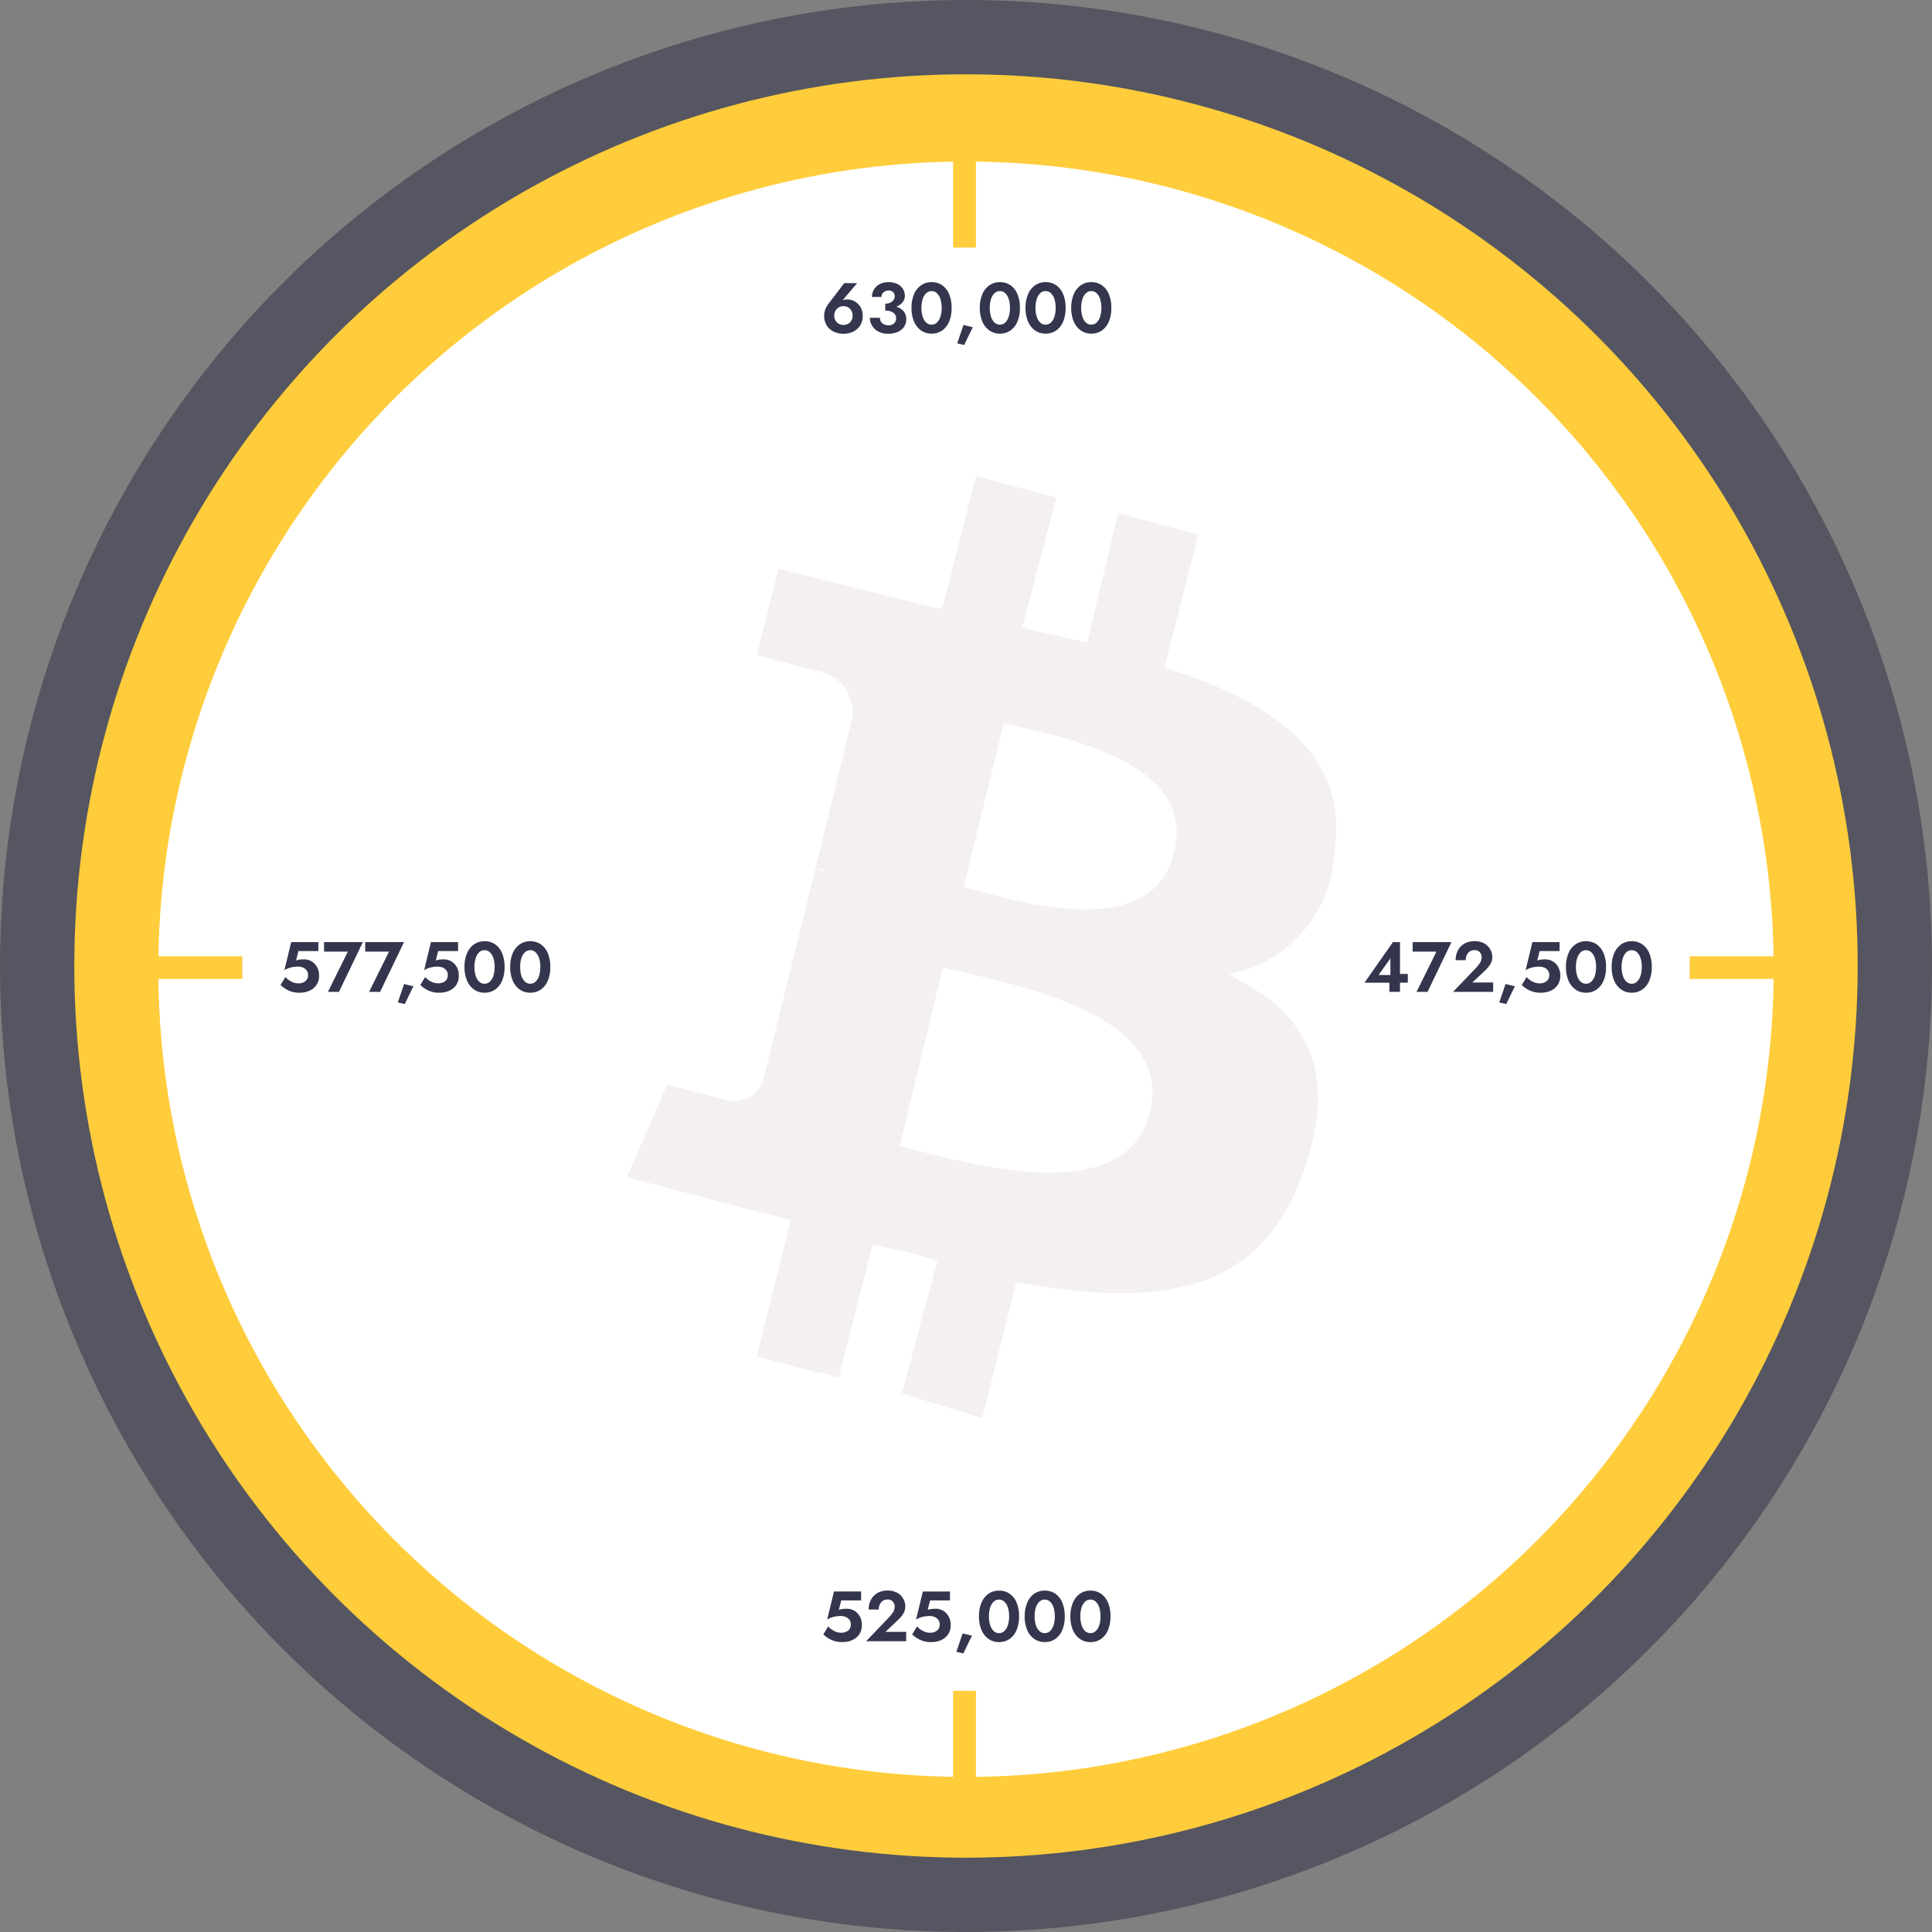 <svg xmlns="http://www.w3.org/2000/svg" width="598" height="598" viewBox="0 0 598 598">
  <rect x="0" y="0" width="598" height="598" fill="#808080" stroke="none"/>
  <g id="Group_34" data-name="Group 34" transform="translate(-48 -421)">
    <g id="Bullseye-Gradient" transform="translate(251 624)" opacity="0.41">
      <rect id="Rectangle_7" data-name="Rectangle 7" width="394" height="394" transform="translate(-101 -101)" fill="#222338"/>
      <circle id="Ellipse_17" data-name="Ellipse 17" cx="299" cy="299" r="299" transform="translate(-203 -203)" fill="#171833"/>
    </g>
    <g id="Group_2" data-name="Group 2" transform="translate(71 444)">
      <circle id="Ellipse_1" data-name="Ellipse 1" cx="276" cy="276" r="276" fill="#ffcd3b"/>
    </g>
    <circle id="Ellipse_2" data-name="Ellipse 2" cx="250" cy="250" r="250" transform="translate(97 471)" fill="#fff"/>
    <rect id="Rectangle_2" data-name="Rectangle 2" width="27" height="7" transform="translate(96 717)" fill="#ffcd3b"/>
    <rect id="Rectangle_3" data-name="Rectangle 3" width="27" height="7" transform="translate(571 717)" fill="#ffcd3b"/>
    <rect id="Rectangle_4" data-name="Rectangle 4" width="27.423" height="7.077" transform="translate(350.077 470.212) rotate(90)" fill="#ffcd3b"/>
    <rect id="Rectangle_5" data-name="Rectangle 5" width="27.423" height="7.077" transform="translate(350.077 944.365) rotate(90)" fill="#ffcd3b"/>
    <g id="Layer_2" data-name="Layer 2" transform="translate(242.074 568.343)">
      <g id="Layer_1" data-name="Layer 1">
        <path id="Path_1" data-name="Path 1" d="M218.941,116.641c4.78-30.594-19.121-46.848-52.584-57.364l10.517-41.111-24.858-6.693-9.561,40.155c-6.692-1.912-13.385-2.868-20.078-4.78L132.894,6.693,108.036,0,97.519,41.111c-5.736-.956-11.473-2.868-16.253-3.824l-34.419-8.6-6.693,26.77,18.165,4.78A13.1,13.1,0,0,1,69.793,74.574L58.32,121.421a3.537,3.537,0,0,1,2.868.956c-.956,0-1.912-.956-2.868-.956L42.067,187.39a9.561,9.561,0,0,1-11.473,5.736l-18.165-4.78L0,217.029l32.506,8.6c6.693,1.912,12.429,2.868,18.165,4.78L40.155,272.481l19.6,5.258v-.478l5.736,1.912,10.517-41.111a152.975,152.975,0,0,1,20.078,4.78L85.09,283.954l24.858,7.649,10.517-42.067c43.023,7.649,75.53,4.78,88.915-34.419,7.84-21.416,4.972-36.713-4.78-47.8-1.052-1.147-2.2-2.295-3.346-3.346a70.749,70.749,0,0,0-13.863-8.987h.574l-1.53-.86a39.964,39.964,0,0,0,32.506-37.478Zm-57.364,81.266h0c-8.509,30.212-60.137,13.385-77.155,9.561l13.385-55.452c14.532,4.111,55.93,10.23,63.579,31.742a19.79,19.79,0,0,1,1.147,4.685A23.328,23.328,0,0,1,161.576,197.907Zm7.649-81.266c-6.693,28.682-50.672,14.341-65.013,10.517l12.429-50.672c3.729.956,9.561,2.2,16.062,3.92,18.548,4.972,42.163,14.341,36.522,36.235Z" fill="#f5f0f0"/>
      </g>
    </g>
    <path id="Path_7" data-name="Path 7" d="M12.76-4.972a5.062,5.062,0,0,1-.506,2.332A4.713,4.713,0,0,1,10.89-1a5.867,5.867,0,0,1-1.914.957A7.739,7.739,0,0,1,6.8.264,7.86,7.86,0,0,1,3.245-.451,9.911,9.911,0,0,1,.836-2.112l1.5-2.464a6.486,6.486,0,0,0,1.859,1.4,4.557,4.557,0,0,0,2.057.539,3.5,3.5,0,0,0,2.288-.671A2.353,2.353,0,0,0,9.35-5.236a2.241,2.241,0,0,0-.44-1.408,2.772,2.772,0,0,0-1.144-.869,3.865,3.865,0,0,0-1.518-.3,9.829,9.829,0,0,0-2,.22,7.771,7.771,0,0,0-2.222.88L4.136-15.4h8.4v2.772H6.38L5.632-9.68a4.184,4.184,0,0,1,1.2-.308,12.29,12.29,0,0,1,1.287-.066,4.5,4.5,0,0,1,2.31.616,4.573,4.573,0,0,1,1.694,1.749A5.454,5.454,0,0,1,12.76-4.972Zm1.54-7.48V-15.4H26.312L18.92,0H15.51l6.16-12.452Zm12.738,0V-15.4H39.05L31.658,0h-3.41l6.16-12.452ZM39.072-2.42l2.882.7-2.662,5.5-2.156-.506Zm16.94-2.552a5.062,5.062,0,0,1-.506,2.332A4.713,4.713,0,0,1,54.142-1a5.867,5.867,0,0,1-1.914.957A7.739,7.739,0,0,1,50.05.264,7.86,7.86,0,0,1,46.5-.451a9.911,9.911,0,0,1-2.409-1.661l1.5-2.464a6.486,6.486,0,0,0,1.859,1.4A4.557,4.557,0,0,0,49.5-2.64a3.5,3.5,0,0,0,2.288-.671A2.353,2.353,0,0,0,52.6-5.236a2.241,2.241,0,0,0-.44-1.408,2.772,2.772,0,0,0-1.144-.869,3.865,3.865,0,0,0-1.518-.3,9.829,9.829,0,0,0-2,.22,7.771,7.771,0,0,0-2.222.88l2.112-8.69h8.4v2.772h-6.16L48.884-9.68a4.184,4.184,0,0,1,1.2-.308,12.29,12.29,0,0,1,1.287-.066,4.5,4.5,0,0,1,2.31.616,4.573,4.573,0,0,1,1.694,1.749A5.454,5.454,0,0,1,56.012-4.972ZM57.772-7.7a10.545,10.545,0,0,1,.781-4.235A6.333,6.333,0,0,1,60.731-14.7a5.556,5.556,0,0,1,3.245-.968,5.63,5.63,0,0,1,3.289.968,6.19,6.19,0,0,1,2.156,2.761A10.814,10.814,0,0,1,70.18-7.7a10.732,10.732,0,0,1-.759,4.224A6.271,6.271,0,0,1,67.265-.715a5.585,5.585,0,0,1-3.289.979,5.512,5.512,0,0,1-3.245-.979,6.418,6.418,0,0,1-2.178-2.761A10.466,10.466,0,0,1,57.772-7.7Zm3.08,0a8.741,8.741,0,0,0,.385,2.717,4.2,4.2,0,0,0,1.089,1.826,2.356,2.356,0,0,0,1.65.649,2.356,2.356,0,0,0,1.65-.649,4.2,4.2,0,0,0,1.089-1.826A8.741,8.741,0,0,0,67.1-7.7a8.715,8.715,0,0,0-.385-2.728,4.2,4.2,0,0,0-1.089-1.815,2.356,2.356,0,0,0-1.65-.649,2.356,2.356,0,0,0-1.65.649,4.2,4.2,0,0,0-1.089,1.815A8.715,8.715,0,0,0,60.852-7.7Zm11.066,0a10.545,10.545,0,0,1,.781-4.235A6.333,6.333,0,0,1,74.877-14.7a5.556,5.556,0,0,1,3.245-.968,5.63,5.63,0,0,1,3.289.968,6.19,6.19,0,0,1,2.156,2.761A10.814,10.814,0,0,1,84.326-7.7a10.732,10.732,0,0,1-.759,4.224A6.271,6.271,0,0,1,81.411-.715a5.585,5.585,0,0,1-3.289.979,5.512,5.512,0,0,1-3.245-.979A6.418,6.418,0,0,1,72.7-3.476,10.466,10.466,0,0,1,71.918-7.7ZM75-7.7a8.741,8.741,0,0,0,.385,2.717,4.2,4.2,0,0,0,1.089,1.826,2.356,2.356,0,0,0,1.65.649,2.356,2.356,0,0,0,1.65-.649,4.2,4.2,0,0,0,1.089-1.826A8.741,8.741,0,0,0,81.246-7.7a8.715,8.715,0,0,0-.385-2.728,4.2,4.2,0,0,0-1.089-1.815,2.356,2.356,0,0,0-1.65-.649,2.356,2.356,0,0,0-1.65.649,4.2,4.2,0,0,0-1.089,1.815A8.715,8.715,0,0,0,75-7.7Z" transform="translate(134 728)" fill="#34364d"/>
    <path id="Path_8" data-name="Path 8" d="M12.76-4.972a5.062,5.062,0,0,1-.506,2.332A4.713,4.713,0,0,1,10.89-1a5.867,5.867,0,0,1-1.914.957A7.739,7.739,0,0,1,6.8.264,7.86,7.86,0,0,1,3.245-.451,9.911,9.911,0,0,1,.836-2.112l1.5-2.464a6.486,6.486,0,0,0,1.859,1.4,4.557,4.557,0,0,0,2.057.539,3.5,3.5,0,0,0,2.288-.671A2.353,2.353,0,0,0,9.35-5.236a2.241,2.241,0,0,0-.44-1.408,2.772,2.772,0,0,0-1.144-.869,3.865,3.865,0,0,0-1.518-.3,9.829,9.829,0,0,0-2,.22,7.771,7.771,0,0,0-2.222.88L4.136-15.4h8.4v2.772H6.38L5.632-9.68a4.184,4.184,0,0,1,1.2-.308,12.29,12.29,0,0,1,1.287-.066,4.5,4.5,0,0,1,2.31.616,4.573,4.573,0,0,1,1.694,1.749A5.454,5.454,0,0,1,12.76-4.972ZM14.08,0l7-7.3A11.557,11.557,0,0,0,22.44-9.031a3.175,3.175,0,0,0,.484-1.7,2.359,2.359,0,0,0-.539-1.5,2.041,2.041,0,0,0-1.7-.682,2.449,2.449,0,0,0-1.936.858A3.292,3.292,0,0,0,18-9.812H14.872a6.441,6.441,0,0,1,.682-2.981,5.137,5.137,0,0,1,2-2.112,6.158,6.158,0,0,1,3.19-.781,6.284,6.284,0,0,1,2.42.429,4.843,4.843,0,0,1,1.7,1.144,4.938,4.938,0,0,1,1.012,1.584,4.7,4.7,0,0,1,.341,1.727,4.307,4.307,0,0,1-.616,2.244,8.4,8.4,0,0,1-1.584,1.914L20.064-2.9h6.424V0ZM40.26-4.972a5.062,5.062,0,0,1-.506,2.332A4.713,4.713,0,0,1,38.39-1a5.867,5.867,0,0,1-1.914.957A7.739,7.739,0,0,1,34.3.264a7.86,7.86,0,0,1-3.553-.715,9.911,9.911,0,0,1-2.409-1.661l1.5-2.464a6.486,6.486,0,0,0,1.859,1.4,4.557,4.557,0,0,0,2.057.539,3.5,3.5,0,0,0,2.288-.671,2.353,2.353,0,0,0,.814-1.925,2.241,2.241,0,0,0-.44-1.408,2.772,2.772,0,0,0-1.144-.869,3.865,3.865,0,0,0-1.518-.3,9.829,9.829,0,0,0-2,.22,7.771,7.771,0,0,0-2.222.88l2.112-8.69h8.4v2.772H33.88L33.132-9.68a4.184,4.184,0,0,1,1.2-.308,12.29,12.29,0,0,1,1.287-.066,4.5,4.5,0,0,1,2.31.616,4.573,4.573,0,0,1,1.694,1.749A5.454,5.454,0,0,1,40.26-4.972Zm3.7,2.552,2.882.7-2.662,5.5L42.02,3.278Zm5.06-5.28a10.545,10.545,0,0,1,.781-4.235A6.333,6.333,0,0,1,51.975-14.7a5.556,5.556,0,0,1,3.245-.968,5.63,5.63,0,0,1,3.289.968,6.19,6.19,0,0,1,2.156,2.761A10.814,10.814,0,0,1,61.424-7.7a10.732,10.732,0,0,1-.759,4.224A6.271,6.271,0,0,1,58.509-.715,5.585,5.585,0,0,1,55.22.264a5.512,5.512,0,0,1-3.245-.979A6.418,6.418,0,0,1,49.8-3.476,10.466,10.466,0,0,1,49.016-7.7Zm3.08,0a8.741,8.741,0,0,0,.385,2.717A4.2,4.2,0,0,0,53.57-3.157a2.356,2.356,0,0,0,1.65.649,2.356,2.356,0,0,0,1.65-.649,4.2,4.2,0,0,0,1.089-1.826A8.741,8.741,0,0,0,58.344-7.7a8.715,8.715,0,0,0-.385-2.728,4.2,4.2,0,0,0-1.089-1.815,2.356,2.356,0,0,0-1.65-.649,2.356,2.356,0,0,0-1.65.649,4.2,4.2,0,0,0-1.089,1.815A8.715,8.715,0,0,0,52.1-7.7Zm11.066,0a10.545,10.545,0,0,1,.781-4.235A6.333,6.333,0,0,1,66.121-14.7a5.556,5.556,0,0,1,3.245-.968,5.63,5.63,0,0,1,3.289.968,6.19,6.19,0,0,1,2.156,2.761A10.814,10.814,0,0,1,75.57-7.7a10.732,10.732,0,0,1-.759,4.224A6.271,6.271,0,0,1,72.655-.715a5.585,5.585,0,0,1-3.289.979,5.512,5.512,0,0,1-3.245-.979,6.418,6.418,0,0,1-2.178-2.761A10.466,10.466,0,0,1,63.162-7.7Zm3.08,0a8.741,8.741,0,0,0,.385,2.717,4.2,4.2,0,0,0,1.089,1.826,2.356,2.356,0,0,0,1.65.649,2.356,2.356,0,0,0,1.65-.649,4.2,4.2,0,0,0,1.089-1.826A8.741,8.741,0,0,0,72.49-7.7a8.716,8.716,0,0,0-.385-2.728,4.2,4.2,0,0,0-1.089-1.815,2.356,2.356,0,0,0-1.65-.649,2.356,2.356,0,0,0-1.65.649,4.2,4.2,0,0,0-1.089,1.815A8.715,8.715,0,0,0,66.242-7.7Zm11.066,0a10.545,10.545,0,0,1,.781-4.235A6.333,6.333,0,0,1,80.267-14.7a5.556,5.556,0,0,1,3.245-.968A5.63,5.63,0,0,1,86.8-14.7a6.19,6.19,0,0,1,2.156,2.761A10.814,10.814,0,0,1,89.716-7.7a10.732,10.732,0,0,1-.759,4.224A6.271,6.271,0,0,1,86.8-.715a5.585,5.585,0,0,1-3.289.979,5.512,5.512,0,0,1-3.245-.979,6.418,6.418,0,0,1-2.178-2.761A10.466,10.466,0,0,1,77.308-7.7Zm3.08,0a8.741,8.741,0,0,0,.385,2.717,4.2,4.2,0,0,0,1.089,1.826,2.356,2.356,0,0,0,1.65.649,2.356,2.356,0,0,0,1.65-.649,4.2,4.2,0,0,0,1.089-1.826A8.741,8.741,0,0,0,86.636-7.7a8.715,8.715,0,0,0-.385-2.728,4.2,4.2,0,0,0-1.089-1.815,2.356,2.356,0,0,0-1.65-.649,2.356,2.356,0,0,0-1.65.649,4.2,4.2,0,0,0-1.089,1.815A8.715,8.715,0,0,0,80.388-7.7Z" transform="translate(302 929)" fill="#34364d"/>
    <path id="Path_6" data-name="Path 6" d="M7.3-15.356h4L6.82-10.076a3.105,3.105,0,0,1,.7-.187,5.445,5.445,0,0,1,.792-.055,4.5,4.5,0,0,1,2.266.616,4.846,4.846,0,0,1,1.76,1.749A5.041,5.041,0,0,1,13.024-5.3a5.555,5.555,0,0,1-.8,3.058,5.16,5.16,0,0,1-2.156,1.9,6.853,6.853,0,0,1-3,.649,6.853,6.853,0,0,1-3-.649A5.16,5.16,0,0,1,1.9-2.244,5.555,5.555,0,0,1,1.1-5.3a5.172,5.172,0,0,1,.44-2.145A8.114,8.114,0,0,1,2.64-9.24ZM4.224-5.3a2.793,2.793,0,0,0,.814,2.079,2.767,2.767,0,0,0,2.024.8,2.758,2.758,0,0,0,2.035-.8A2.813,2.813,0,0,0,9.9-5.3a2.879,2.879,0,0,0-.8-2.112,2.738,2.738,0,0,0-2.035-.814,2.748,2.748,0,0,0-2.024.814A2.857,2.857,0,0,0,4.224-5.3ZM20.878.308a6.208,6.208,0,0,1-3.025-.693A4.982,4.982,0,0,1,15.917-2.2a4.672,4.672,0,0,1-.671-2.442H18.37a2.068,2.068,0,0,0,.77,1.727,2.867,2.867,0,0,0,1.826.605,2.636,2.636,0,0,0,1.727-.55,1.982,1.982,0,0,0,.671-1.628,2.042,2.042,0,0,0-.869-1.738A4.172,4.172,0,0,0,20-6.864V-9.02a3.185,3.185,0,0,0,2.145-.671,2.02,2.02,0,0,0,.781-1.573,1.825,1.825,0,0,0-.473-1.3,1.882,1.882,0,0,0-1.441-.506,2.241,2.241,0,0,0-1.551.561,1.822,1.822,0,0,0-.627,1.419H15.906a4.391,4.391,0,0,1,.638-2.354,4.455,4.455,0,0,1,1.782-1.628,5.748,5.748,0,0,1,2.684-.594,6.022,6.022,0,0,1,2.739.572,4.2,4.2,0,0,1,1.727,1.529,3.945,3.945,0,0,1,.594,2.123,3.063,3.063,0,0,1-.715,2.024A4.734,4.734,0,0,1,23.43-8.074a4.915,4.915,0,0,1,2.255,1.408A3.646,3.646,0,0,1,26.51-4.18a4.074,4.074,0,0,1-.682,2.332A4.525,4.525,0,0,1,23.881-.264,7.241,7.241,0,0,1,20.878.308ZM28.138-7.7a10.545,10.545,0,0,1,.781-4.235A6.333,6.333,0,0,1,31.1-14.7a5.556,5.556,0,0,1,3.245-.968,5.63,5.63,0,0,1,3.289.968,6.19,6.19,0,0,1,2.156,2.761A10.814,10.814,0,0,1,40.546-7.7a10.732,10.732,0,0,1-.759,4.224A6.271,6.271,0,0,1,37.631-.715a5.585,5.585,0,0,1-3.289.979A5.512,5.512,0,0,1,31.1-.715a6.418,6.418,0,0,1-2.178-2.761A10.466,10.466,0,0,1,28.138-7.7Zm3.08,0A8.741,8.741,0,0,0,31.6-4.983a4.2,4.2,0,0,0,1.089,1.826,2.356,2.356,0,0,0,1.65.649,2.356,2.356,0,0,0,1.65-.649,4.2,4.2,0,0,0,1.089-1.826A8.741,8.741,0,0,0,37.466-7.7a8.715,8.715,0,0,0-.385-2.728,4.2,4.2,0,0,0-1.089-1.815,2.356,2.356,0,0,0-1.65-.649,2.356,2.356,0,0,0-1.65.649A4.2,4.2,0,0,0,31.6-10.428,8.715,8.715,0,0,0,31.218-7.7Zm13,5.28,2.882.7-2.662,5.5-2.156-.506ZM49.28-7.7a10.545,10.545,0,0,1,.781-4.235A6.333,6.333,0,0,1,52.239-14.7a5.556,5.556,0,0,1,3.245-.968,5.63,5.63,0,0,1,3.289.968,6.19,6.19,0,0,1,2.156,2.761A10.814,10.814,0,0,1,61.688-7.7a10.732,10.732,0,0,1-.759,4.224A6.271,6.271,0,0,1,58.773-.715a5.585,5.585,0,0,1-3.289.979,5.512,5.512,0,0,1-3.245-.979,6.418,6.418,0,0,1-2.178-2.761A10.466,10.466,0,0,1,49.28-7.7Zm3.08,0a8.741,8.741,0,0,0,.385,2.717,4.2,4.2,0,0,0,1.089,1.826,2.356,2.356,0,0,0,1.65.649,2.356,2.356,0,0,0,1.65-.649,4.2,4.2,0,0,0,1.089-1.826A8.741,8.741,0,0,0,58.608-7.7a8.715,8.715,0,0,0-.385-2.728,4.2,4.2,0,0,0-1.089-1.815,2.356,2.356,0,0,0-1.65-.649,2.356,2.356,0,0,0-1.65.649,4.2,4.2,0,0,0-1.089,1.815A8.715,8.715,0,0,0,52.36-7.7Zm11.066,0a10.545,10.545,0,0,1,.781-4.235A6.333,6.333,0,0,1,66.385-14.7a5.556,5.556,0,0,1,3.245-.968,5.63,5.63,0,0,1,3.289.968,6.19,6.19,0,0,1,2.156,2.761A10.814,10.814,0,0,1,75.834-7.7a10.732,10.732,0,0,1-.759,4.224A6.271,6.271,0,0,1,72.919-.715,5.585,5.585,0,0,1,69.63.264a5.512,5.512,0,0,1-3.245-.979,6.418,6.418,0,0,1-2.178-2.761A10.466,10.466,0,0,1,63.426-7.7Zm3.08,0a8.741,8.741,0,0,0,.385,2.717A4.2,4.2,0,0,0,67.98-3.157a2.356,2.356,0,0,0,1.65.649,2.356,2.356,0,0,0,1.65-.649,4.2,4.2,0,0,0,1.089-1.826A8.741,8.741,0,0,0,72.754-7.7a8.715,8.715,0,0,0-.385-2.728,4.2,4.2,0,0,0-1.089-1.815,2.356,2.356,0,0,0-1.65-.649,2.356,2.356,0,0,0-1.65.649,4.2,4.2,0,0,0-1.089,1.815A8.716,8.716,0,0,0,66.506-7.7Zm11.066,0a10.545,10.545,0,0,1,.781-4.235A6.333,6.333,0,0,1,80.531-14.7a5.556,5.556,0,0,1,3.245-.968,5.63,5.63,0,0,1,3.289.968,6.19,6.19,0,0,1,2.156,2.761A10.814,10.814,0,0,1,89.98-7.7a10.732,10.732,0,0,1-.759,4.224A6.271,6.271,0,0,1,87.065-.715a5.585,5.585,0,0,1-3.289.979,5.512,5.512,0,0,1-3.245-.979,6.418,6.418,0,0,1-2.178-2.761A10.466,10.466,0,0,1,77.572-7.7Zm3.08,0a8.741,8.741,0,0,0,.385,2.717,4.2,4.2,0,0,0,1.089,1.826,2.356,2.356,0,0,0,1.65.649,2.356,2.356,0,0,0,1.65-.649,4.2,4.2,0,0,0,1.089-1.826A8.741,8.741,0,0,0,86.9-7.7a8.715,8.715,0,0,0-.385-2.728,4.2,4.2,0,0,0-1.089-1.815,2.356,2.356,0,0,0-1.65-.649,2.356,2.356,0,0,0-1.65.649,4.2,4.2,0,0,0-1.089,1.815A8.715,8.715,0,0,0,80.652-7.7Z" transform="translate(302 524)" fill="#34364d"/>
    <path id="Path_9" data-name="Path 9" d="M.352-2.838,9.152-15.4H11.33v9.856h2.42v2.706H11.33V0H8.052V-2.838ZM8.36-5.214v-5.148L4.708-5.214Zm6.886-7.238V-15.4H27.258L19.866,0h-3.41l6.16-12.452ZM27.764,0l7-7.3a11.557,11.557,0,0,0,1.364-1.727,3.175,3.175,0,0,0,.484-1.7,2.359,2.359,0,0,0-.539-1.5,2.041,2.041,0,0,0-1.705-.682,2.449,2.449,0,0,0-1.936.858,3.292,3.292,0,0,0-.748,2.244H28.556a6.441,6.441,0,0,1,.682-2.981,5.137,5.137,0,0,1,2-2.112,6.158,6.158,0,0,1,3.19-.781,6.284,6.284,0,0,1,2.42.429,4.843,4.843,0,0,1,1.705,1.144,4.938,4.938,0,0,1,1.012,1.584,4.7,4.7,0,0,1,.341,1.727,4.306,4.306,0,0,1-.616,2.244,8.4,8.4,0,0,1-1.584,1.914L33.748-2.9h6.424V0ZM44-2.42l2.882.7-2.662,5.5-2.156-.506ZM60.94-4.972a5.062,5.062,0,0,1-.506,2.332A4.713,4.713,0,0,1,59.07-1a5.867,5.867,0,0,1-1.914.957,7.739,7.739,0,0,1-2.178.308,7.86,7.86,0,0,1-3.553-.715,9.911,9.911,0,0,1-2.409-1.661l1.5-2.464a6.486,6.486,0,0,0,1.859,1.4,4.557,4.557,0,0,0,2.057.539,3.5,3.5,0,0,0,2.288-.671,2.353,2.353,0,0,0,.814-1.925,2.241,2.241,0,0,0-.44-1.408,2.772,2.772,0,0,0-1.144-.869,3.865,3.865,0,0,0-1.518-.3,9.829,9.829,0,0,0-2,.22,7.771,7.771,0,0,0-2.222.88l2.112-8.69h8.4v2.772H54.56L53.812-9.68a4.184,4.184,0,0,1,1.2-.308,12.29,12.29,0,0,1,1.287-.066,4.5,4.5,0,0,1,2.31.616A4.573,4.573,0,0,1,60.3-7.689,5.454,5.454,0,0,1,60.94-4.972ZM62.7-7.7a10.545,10.545,0,0,1,.781-4.235A6.333,6.333,0,0,1,65.659-14.7a5.556,5.556,0,0,1,3.245-.968,5.63,5.63,0,0,1,3.289.968,6.19,6.19,0,0,1,2.156,2.761A10.814,10.814,0,0,1,75.108-7.7a10.732,10.732,0,0,1-.759,4.224A6.271,6.271,0,0,1,72.193-.715,5.585,5.585,0,0,1,68.9.264a5.512,5.512,0,0,1-3.245-.979,6.418,6.418,0,0,1-2.178-2.761A10.466,10.466,0,0,1,62.7-7.7Zm3.08,0a8.741,8.741,0,0,0,.385,2.717,4.2,4.2,0,0,0,1.089,1.826,2.356,2.356,0,0,0,1.65.649,2.356,2.356,0,0,0,1.65-.649,4.2,4.2,0,0,0,1.089-1.826A8.741,8.741,0,0,0,72.028-7.7a8.715,8.715,0,0,0-.385-2.728,4.2,4.2,0,0,0-1.089-1.815,2.356,2.356,0,0,0-1.65-.649,2.356,2.356,0,0,0-1.65.649,4.2,4.2,0,0,0-1.089,1.815A8.715,8.715,0,0,0,65.78-7.7Zm11.066,0a10.545,10.545,0,0,1,.781-4.235A6.333,6.333,0,0,1,79.805-14.7a5.556,5.556,0,0,1,3.245-.968,5.63,5.63,0,0,1,3.289.968A6.19,6.19,0,0,1,88.5-11.935,10.814,10.814,0,0,1,89.254-7.7,10.732,10.732,0,0,1,88.5-3.476,6.271,6.271,0,0,1,86.339-.715,5.585,5.585,0,0,1,83.05.264a5.512,5.512,0,0,1-3.245-.979,6.418,6.418,0,0,1-2.178-2.761A10.466,10.466,0,0,1,76.846-7.7Zm3.08,0a8.741,8.741,0,0,0,.385,2.717A4.2,4.2,0,0,0,81.4-3.157a2.356,2.356,0,0,0,1.65.649,2.356,2.356,0,0,0,1.65-.649,4.2,4.2,0,0,0,1.089-1.826A8.741,8.741,0,0,0,86.174-7.7a8.715,8.715,0,0,0-.385-2.728A4.2,4.2,0,0,0,84.7-12.243a2.356,2.356,0,0,0-1.65-.649,2.356,2.356,0,0,0-1.65.649,4.2,4.2,0,0,0-1.089,1.815A8.715,8.715,0,0,0,79.926-7.7Z" transform="translate(470 728)" fill="#34364d"/>
  </g>
</svg>
